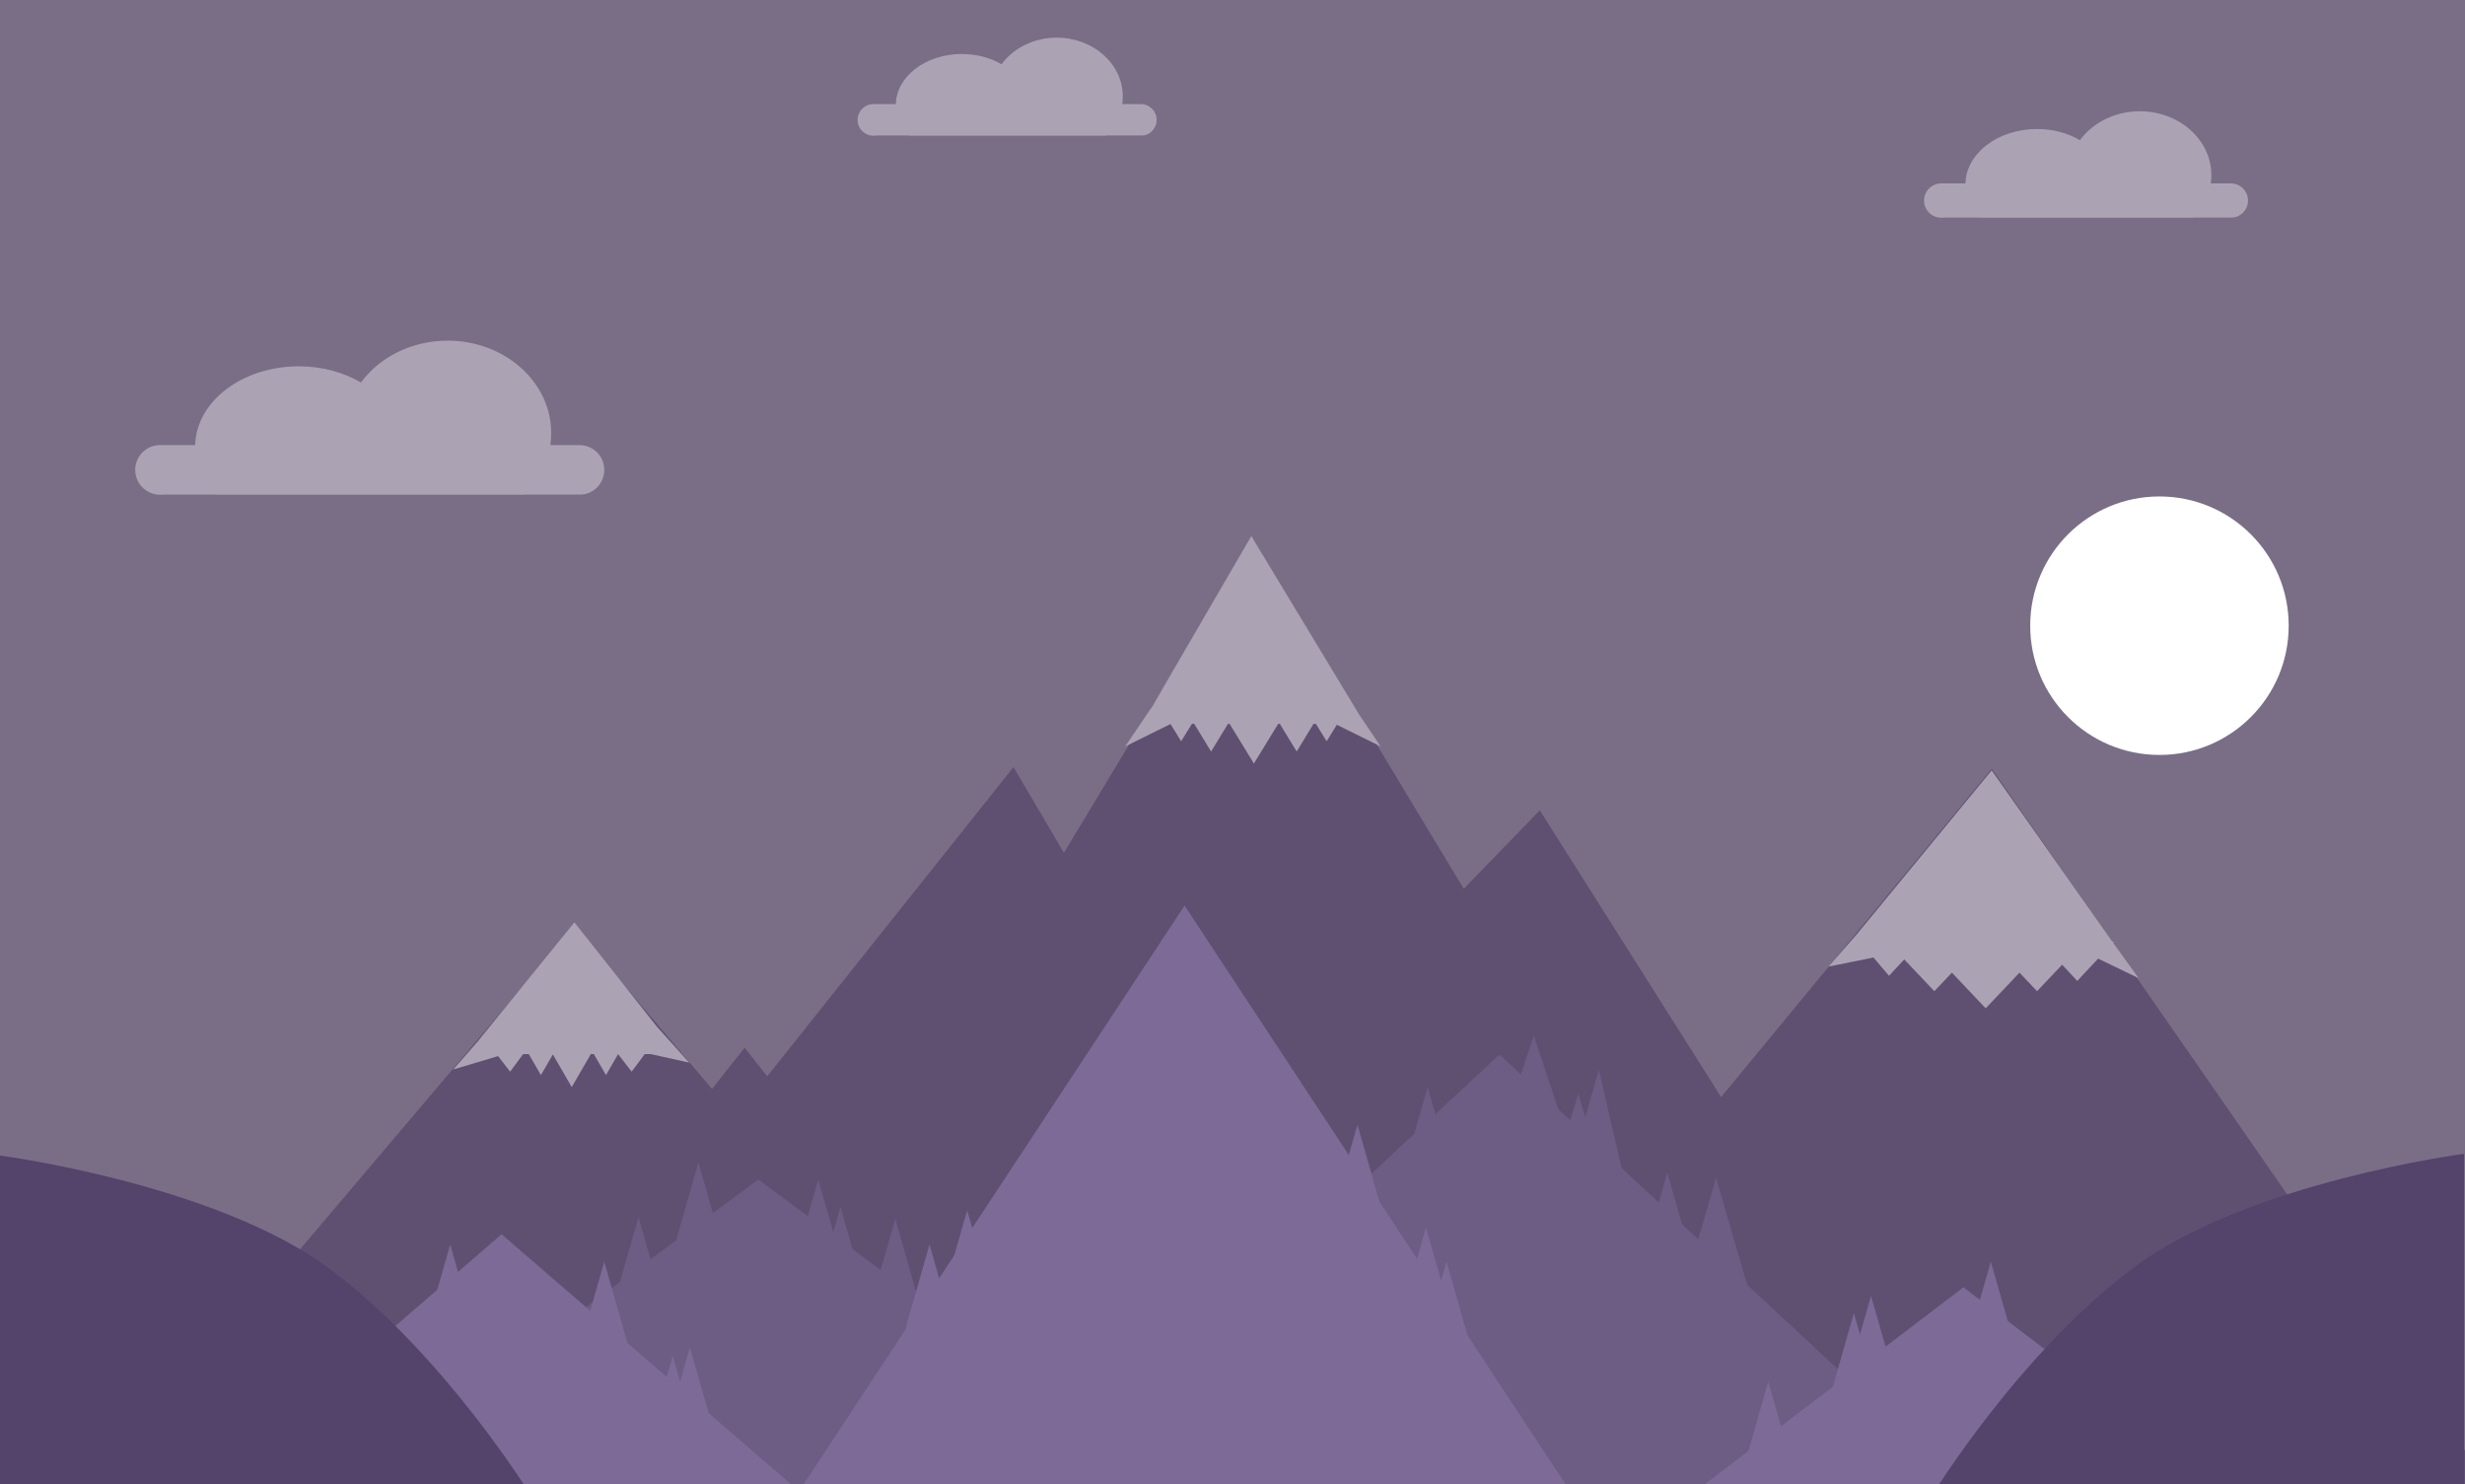 <?xml version="1.0" encoding="UTF-8" standalone="no"?>
<svg width="1440px" height="867px" viewBox="0 0 1440 867" version="1.1" xmlns="http://www.w3.org/2000/svg" xmlns:xlink="http://www.w3.org/1999/xlink" xmlns:sketch="http://www.bohemiancoding.com/sketch/ns">
    <!-- Generator: Sketch 3.4.2 (15857) - http://www.bohemiancoding.com/sketch -->
    <title>PortfolioSVG</title>
    <desc>Created with Sketch.</desc>
    <defs>
        <filter x="-50%" y="-50%" width="200%" height="200%" filterUnits="objectBoundingBox" id="filter-1">
            <feGaussianBlur stdDeviation="50" in="SourceGraphic" result="blur"></feGaussianBlur>
        </filter>
    </defs>
    <g id="Welcome" stroke="none" stroke-width="1" fill="none" fill-rule="evenodd" sketch:type="MSPage">
        <g id="Portfolio" sketch:type="MSArtboardGroup">
            <rect id="Rectangle-1" fill="#7A6E87" sketch:type="MSShapeGroup" x="0" y="0" width="1440" height="875"></rect>
            <path d="M58.935,867 L335.318,540.967 L415.953,636.089 L435,612 L448.197,628.691 L592.076,448.061 L621.506,498.138 L731.953,315 L855.084,519.172 L899.526,473.339 L1005.453,640.833 L1163.596,449.074 L1440,847.377 L1440,924 L1440,874 L53.001,874 L58.935,867 L1440,867 L1440,1057 L2.13162821e-14,1057 L2.13162821e-14,867 L58.935,867 Z" id="Triangle-1" fill-opacity="0.442" fill="#3F2D59" sketch:type="MSShapeGroup"></path>
            <path d="M191.737,875 L443,689 L640.37,835.105 L876,616 L1154.534,875 L191.737,875 Z" id="Triangle-10" fill="#6D5C84" sketch:type="MSShapeGroup"></path>
            <g id="Moon" sketch:type="MSLayerGroup" transform="translate(1186, 290)" fill="#FFFFFF">
                <circle id="Oval-1" filter="url(#filter-1)" sketch:type="MSShapeGroup" cx="75.5" cy="75.5" r="75.5"></circle>
                <circle id="Oval-2" sketch:type="MSShapeGroup" cx="75" cy="75" r="47"></circle>
            </g>
            <path d="M114.652,875 L293,721 L466.781,871.056 L692,529 L919.816,875 L114.652,875 Z M985.39,875 L1147,752 L1308.61,875 L985.39,875 Z" id="Triangle-12" fill="#7D6A97" sketch:type="MSShapeGroup"></path>
            <path d="M117.674,741.278 C184.424,691.528 310.402,675 310.402,675 L310.402,874 L0,874 C0,874 50.924,791.028 117.674,741.278 Z" id="Rectangle-3" fill="#54436B" sketch:type="MSShapeGroup" transform="translate(155.201, 774.5) scale(-1, 1) translate(-155.201, -774.5) "></path>
            <path d="M768.695,422.815 L767.363,422.815 L757.5,439 L747.637,422.815 L746.701,422.815 L732.5,446 L718.299,422.815 L717.363,422.815 L707.5,439 L697.637,422.815 L696.305,422.815 L690,433 L683.772,422.94 L657.321,436.036 L673.247,412.457 L731,313.158 L794.374,418.025 L806.539,436.036 L780.96,423.372 L775,433 L768.695,422.815 Z" id="Triangle-18" fill="#ABA3B3" sketch:type="MSShapeGroup"></path>
            <path d="M1084.5,545.971 L1163.5,450 L1233.776,549.807 L1233.915,550 L1235,550 L1234.388,550.655 L1249.343,571.398 L1225.674,559.976 L1213.5,573 L1204.652,563.534 L1190,579 L1179.737,568.167 L1160,589 L1140.263,568.167 L1130,579 L1112.427,560.45 L1103.5,570 L1094.46,559.338 L1068.219,564.625 L1084.5,545.971 Z" id="Triangle-18" fill="#ABA3B3" sketch:type="MSShapeGroup"></path>
            <g id="Tree" sketch:type="MSLayerGroup" transform="translate(359, 605)" fill="#6D5C84">
                <polygon id="Triangle-30" sketch:type="MSShapeGroup" points="615 80 629 129 601 129 "></polygon>
                <polygon id="Triangle-30" sketch:type="MSShapeGroup" points="575 20 589.65 83.057 561 69 "></polygon>
                <polygon id="Triangle-30" sketch:type="MSShapeGroup" points="563 34 580 90 546 90 "></polygon>
                <polygon id="Triangle-30" sketch:type="MSShapeGroup" points="475 30 489 79 461 79 "></polygon>
                <polygon id="Triangle-30" sketch:type="MSShapeGroup" points="537 0 553 48 521 48 "></polygon>
                <polygon id="Triangle-30" sketch:type="MSShapeGroup" points="132 100 146 149 118 149 "></polygon>
                <polygon id="Triangle-30" sketch:type="MSShapeGroup" points="119 84 133 133 105 133 "></polygon>
                <polygon id="Triangle-30" sketch:type="MSShapeGroup" points="49 74 63 123 35 123 "></polygon>
                <polygon id="Triangle-30" sketch:type="MSShapeGroup" points="14 106 28 155 0 155 "></polygon>
                <polygon id="Triangle-30" sketch:type="MSShapeGroup" points="164 107 178 156 150 156 "></polygon>
                <polygon id="Triangle-30" sketch:type="MSShapeGroup" points="643.5 83 665 157 622 157 "></polygon>
            </g>
            <g id="Cloud" sketch:type="MSLayerGroup" transform="translate(79, 199)">
                <path d="M140.818,93.139 C129.733,102.867 113.539,109 95.5,109 C75.591,109 57.929,101.529 46.903,90 L14.502,90 C6.493,90 0,83.51 0,75.5 C0,67.492 6.486,61 14.502,61 L35.013,61 C35.698,35.504 62.517,15 95.5,15 C109.149,15 121.743,18.511 131.865,24.435 C142.672,9.719 161.315,0 182.5,0 C215.913,0 243,24.177 243,54 C243,56.372 242.829,58.709 242.496,61 L259.498,61 C267.507,61 274,67.49 274,75.5 C274,83.508 267.514,90 259.498,90 L227.595,90 C216.517,101.047 200.418,108 182.5,108 C166.345,108 151.668,102.348 140.818,93.139 Z" id="Oval-3" fill-opacity="0.37" fill="#FFFFFF" sketch:type="MSShapeGroup"></path>
                <rect id="Rectangle-6" fill="#7A6E87" sketch:type="MSShapeGroup" x="17" y="90" width="303" height="75"></rect>
            </g>
            <g id="Cloud-2" sketch:type="MSLayerGroup" transform="translate(1124, 65)">
                <path d="M97.252,64.351 C89.597,71.072 78.413,75.309 65.955,75.309 C52.205,75.309 40.007,70.148 32.393,62.182 L10.024,62.182 C4.488,62.182 0,57.698 0,52.164 C0,46.631 4.491,42.145 10.024,42.145 L24.181,42.145 C24.654,24.53 43.176,10.364 65.955,10.364 C75.381,10.364 84.078,12.79 91.069,16.882 C98.533,6.715 111.408,0 126.039,0 C149.115,0 167.822,16.704 167.822,37.309 C167.822,38.948 167.704,40.562 167.474,42.145 L179.208,42.145 C184.744,42.145 189.231,46.63 189.231,52.164 C189.231,57.697 184.74,62.182 179.208,62.182 L157.183,62.182 C149.532,69.815 138.414,74.618 126.039,74.618 C114.882,74.618 104.746,70.713 97.252,64.351 Z" id="Oval-3" fill-opacity="0.37" fill="#FFFFFF" sketch:type="MSShapeGroup"></path>
                <rect id="Rectangle-6" fill="#7A6E87" sketch:type="MSShapeGroup" x="11.741" y="62.182" width="209.259" height="51.818"></rect>
            </g>
            <g id="Tree-Layer-2" sketch:type="MSLayerGroup" transform="translate(249, 657)" fill="#7D6A97">
                <polygon id="Triangle-30" sketch:type="MSShapeGroup" points="544 0 558 49 530 49 "></polygon>
                <polygon id="Triangle-30" sketch:type="MSShapeGroup" points="294 70 308 119 280 119 "></polygon>
                <polygon id="Triangle-30" sketch:type="MSShapeGroup" points="584 60 598 109 570 109 "></polygon>
                <polygon id="Triangle-30" sketch:type="MSShapeGroup" points="596 80 610 129 582 129 "></polygon>
                <polygon id="Triangle-30" sketch:type="MSShapeGroup" points="316 50 330 99 302 99 "></polygon>
                <polygon id="Triangle-30" sketch:type="MSShapeGroup" points="834 110 848 159 820 159 "></polygon>
                <polygon id="Triangle-30" sketch:type="MSShapeGroup" points="844 100 858 149 830 149 "></polygon>
                <polygon id="Triangle-30" sketch:type="MSShapeGroup" points="914 80 928 129 900 129 "></polygon>
                <polygon id="Triangle-30" sketch:type="MSShapeGroup" points="104 80 118 129 90 129 "></polygon>
                <polygon id="Triangle-30" sketch:type="MSShapeGroup" points="14 70 28 119 0 119 "></polygon>
                <polygon id="Triangle-30" sketch:type="MSShapeGroup" points="154 130 168 179 140 179 "></polygon>
                <polygon id="Triangle-30" sketch:type="MSShapeGroup" points="144 135 158 184 130 184 "></polygon>
                <polygon id="Triangle-30" sketch:type="MSShapeGroup" points="784 150 798 199 770 199 "></polygon>
            </g>
            <path d="M290.963,616.927 L264.756,624.74 L278.815,608.664 L335.561,538.805 L383.931,599.935 L402.634,620.74 L380.141,615.738 L376.632,615.738 L369,626 L361.074,615.781 L354,628 L346.901,615.738 L345.152,615.738 L334,635 L322.974,615.955 L316,628 L308.901,615.738 L305.632,615.738 L298,626 L290.963,616.927 Z" id="Triangle-55" fill="#ABA3B3" sketch:type="MSShapeGroup"></path>
            <g id="Cloud-2" sketch:type="MSLayerGroup" transform="translate(501, 22)">
                <path d="M89.771,59.27 C82.705,65.461 72.381,69.364 60.881,69.364 C48.189,69.364 36.929,64.61 29.901,57.273 L9.237,57.273 C4.136,57.273 0,53.143 0,48.045 C0,42.949 4.124,38.818 9.237,38.818 L22.321,38.818 C22.758,22.594 39.855,9.545 60.881,9.545 C69.583,9.545 77.611,11.78 84.064,15.549 C90.954,6.185 102.838,0 116.344,0 C137.645,0 154.912,15.385 154.912,34.364 C154.912,35.873 154.803,37.36 154.591,38.818 L165.438,38.818 C170.539,38.818 174.675,42.948 174.675,48.045 C174.675,53.142 170.551,57.273 165.438,57.273 L145.092,57.273 C138.029,64.303 127.767,68.727 116.344,68.727 C106.045,68.727 96.689,65.131 89.771,59.27 Z" id="Oval-3" fill-opacity="0.37" fill="#FFFFFF" sketch:type="MSShapeGroup"></path>
                <rect id="Rectangle-6" fill="#7A6E87" sketch:type="MSShapeGroup" x="10.838" y="57.273" width="193.162" height="47.727"></rect>
            </g>
            <path d="M1246.674,740.278 C1313.424,690.528 1439.402,674 1439.402,674 L1439.402,873 L1129,873 C1129,873 1179.924,790.028 1246.674,740.278 Z" id="Rectangle-3" fill="#54436B" sketch:type="MSShapeGroup"></path>
        </g>
    </g>
</svg>
